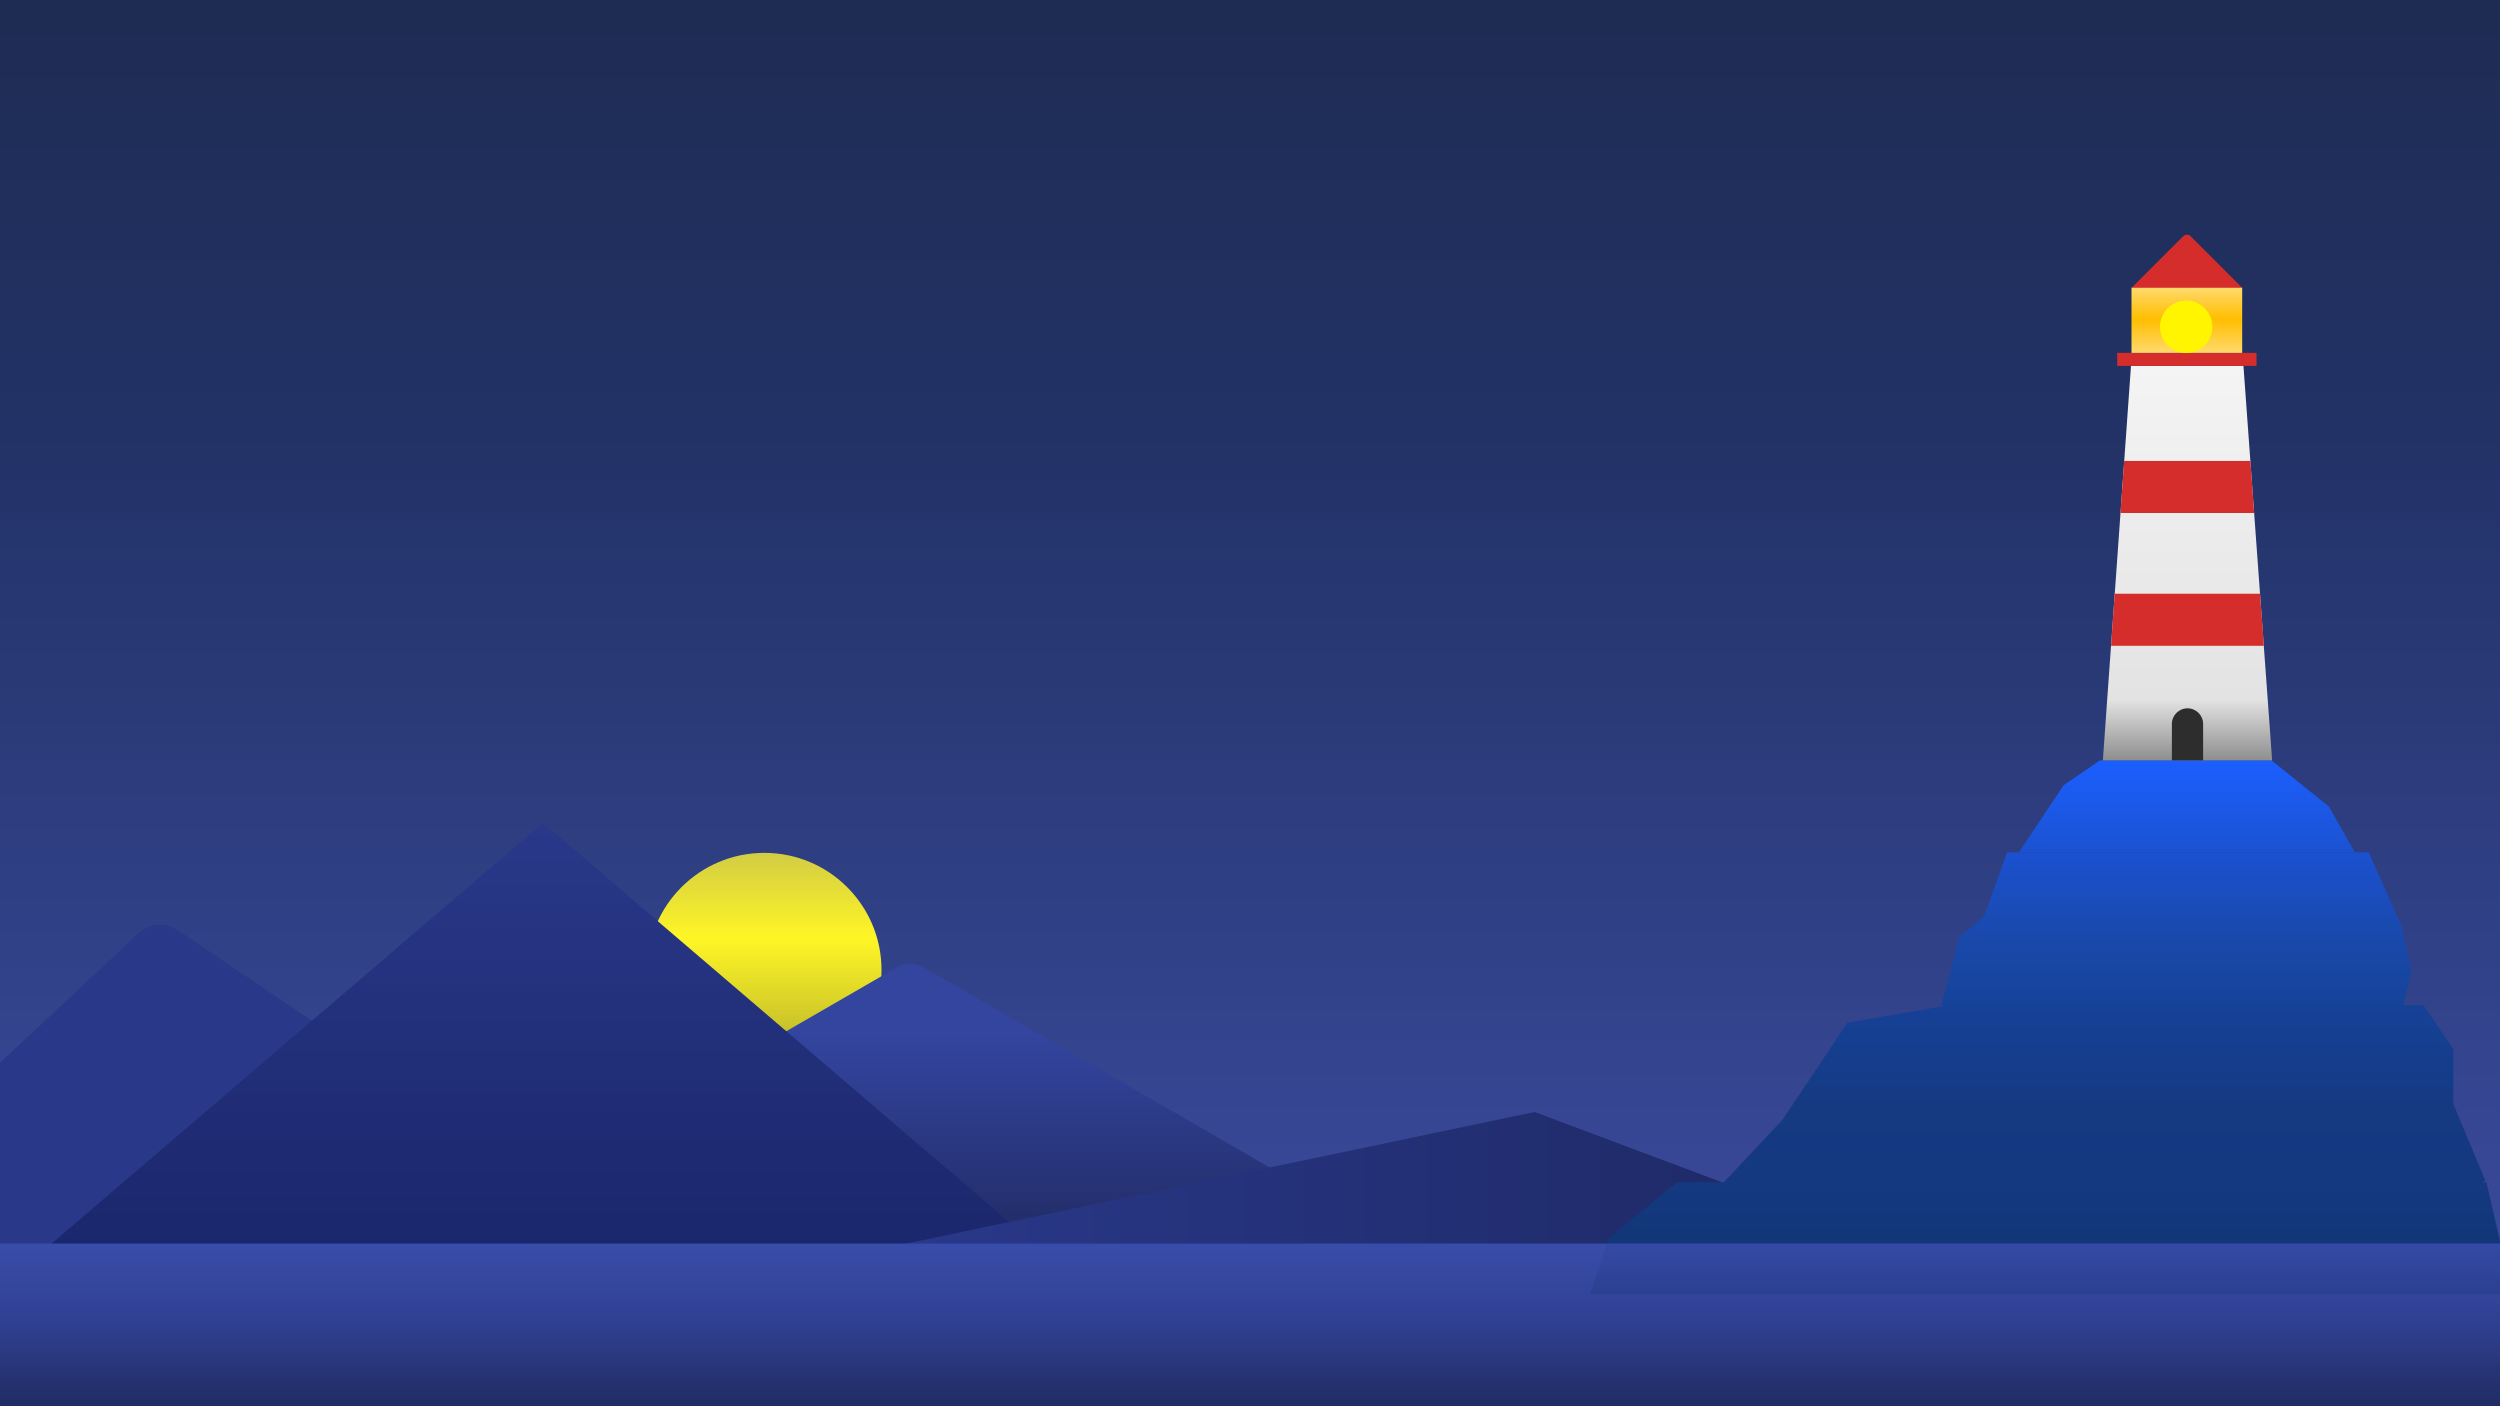 <svg width="1920" height="1080" viewBox="0 0 1920 1080" fill="none" xmlns="http://www.w3.org/2000/svg">
<g id="background" clip-path="url(#clip0_7_3)">
<rect width="1920" height="1080" fill="url(#paint0_linear_7_3)"/>
<circle id="moon" cx="587" cy="745" r="90" fill="url(#paint1_linear_7_3)"/>
<g id="far_mountain">
<path id="far_mountain4" d="M105.94 717.128C114.458 709.156 127.357 708.134 137.023 714.667L425.361 909.537C445.787 923.342 436.016 955.25 411.362 955.25H-85.166C-107.839 955.25 -118.803 927.492 -102.25 911.998L105.94 717.128Z" fill="#293889"/>
<path id="far_mountain1" d="M682.986 746.256C688.82 742.884 691.737 741.198 694.838 740.539C697.582 739.955 700.418 739.955 703.162 740.539C706.263 741.198 709.18 742.884 715.014 746.256L973.294 895.545C1003.9 913.235 1019.2 922.079 1021.34 930.08C1023.19 936.981 1021.21 944.343 1016.16 949.394C1010.3 955.25 992.628 955.25 957.28 955.25H440.72C405.372 955.25 387.697 955.25 381.84 949.394C376.788 944.343 374.813 936.981 376.66 930.08C378.8 922.079 394.102 913.235 424.706 895.545L682.986 746.256Z" fill="url(#paint2_linear_7_3)"/>
<path id="far_mountain3" d="M417 632L794.587 955.25H39.413L417 632Z" fill="url(#paint3_linear_7_3)"/>
<path id="far_mountain2" d="M1178.59 854L1449.17 955.5H694L1178.59 854Z" fill="url(#paint4_linear_7_3)"/>
</g>
<g id="mountains">
<path id="mountain4" d="M1612.78 584H1744.54L1788.46 619.29L1808.59 654.58H1550.56L1584.88 603.033L1612.78 584Z" fill="url(#paint5_linear_7_3)"/>
<path id="mountain3" d="M1541.52 654.58H1819.16L1844.29 711.057L1852.05 746.356L1844.29 777.501H1489.71L1504.45 720.193L1523.94 703.167L1541.52 654.58Z" fill="url(#paint6_linear_7_3)"/>
<path id="mountain2" d="M1418.8 785.431L1497.03 771.95H1861.2L1884.08 805.654V847.685L1908.78 906.766L1877.67 923.42L1593.11 928.574L1309.46 923.42L1368.93 859.977L1418.8 785.431Z" fill="url(#paint7_linear_7_3)"/>
<g id="mountain1" filter="url(#filter0_f_7_3)">
<path d="M1287.93 908H1909.58L1919.47 950.602L1928 994H1221L1235.82 950.602L1287.93 908Z" fill="url(#paint8_linear_7_3)"/>
</g>
</g>
<rect id="sea" y="955" width="1920" height="125" fill="url(#paint9_linear_7_3)" fill-opacity="0.85"/>
<g id="lighthouse">
<path id="lighthouse_tower" d="M1636.6 281H1722.97L1745 584H1615L1636.6 281Z" fill="url(#paint10_linear_7_3)"/>
<rect id="lighthouse_board" x="1626" y="271" width="107" height="10" fill="#D52C2C"/>
<path id="lighthouse_door" d="M1668 556C1668 549.373 1673.37 544 1680 544V544C1686.63 544 1692 549.373 1692 556V584H1668V556Z" fill="#2D2D2D"/>
<path id="lighthouse_pattern2" d="M1624.12 456H1735.64L1737.1 474.5L1737.3 478L1738 486L1738.25 491L1738.44 493.5L1738.6 496H1738.54H1736.41H1621.3L1622.7 476L1623.4 466L1623.75 461L1624.12 456Z" fill="#D52C2C"/>
<path id="lighthouse_pattern1" d="M1631.36 354H1728.28L1729.8 374.5L1730.5 384L1730.8 389L1731 391.5L1731.2 394H1728.95H1628.55L1631.36 354Z" fill="#D52C2C"/>
<path id="lighthouse_top" d="M1637 221.104L1675.03 183.077C1676.61 181.493 1677.4 180.701 1678.32 180.405C1679.12 180.144 1679.98 180.144 1680.79 180.405C1681.7 180.701 1682.49 181.493 1684.08 183.077L1722 221L1679.45 263.552L1637 221.104Z" fill="#D52C2C"/>
<rect id="lighthouse_main" x="1637" y="221" width="85" height="50" fill="url(#paint11_linear_7_3)"/>
<g id="lighthouse_lightblur">
<g id="lighthouse_lightblur2" filter="url(#filter1_d_7_3)">
<circle cx="1679" cy="246" r="20" fill="#FFF500"/>
</g>
<g id="lighthouse_lightblur1" filter="url(#filter2_d_7_3)">
<circle cx="1679" cy="246" r="20" fill="#FFF500"/>
</g>
</g>
</g>
</g>
<defs>
<filter id="filter0_f_7_3" x="1219" y="906" width="711" height="90" filterUnits="userSpaceOnUse" color-interpolation-filters="sRGB">
<feFlood flood-opacity="0" result="BackgroundImageFix"/>
<feBlend mode="normal" in="SourceGraphic" in2="BackgroundImageFix" result="shape"/>
<feGaussianBlur stdDeviation="1" result="effect1_foregroundBlur_7_3"/>
</filter>
<filter id="filter1_d_7_3" x="1489" y="61" width="380" height="380" filterUnits="userSpaceOnUse" color-interpolation-filters="sRGB">
<feFlood flood-opacity="0" result="BackgroundImageFix"/>
<feColorMatrix in="SourceAlpha" type="matrix" values="0 0 0 0 0 0 0 0 0 0 0 0 0 0 0 0 0 0 127 0" result="hardAlpha"/>
<feMorphology radius="120" operator="dilate" in="SourceAlpha" result="effect1_dropShadow_7_3"/>
<feOffset dy="5"/>
<feGaussianBlur stdDeviation="25"/>
<feComposite in2="hardAlpha" operator="out"/>
<feColorMatrix type="matrix" values="0 0 0 0 1 0 0 0 0 0.966 0 0 0 0 0.146 0 0 0 0.2 0"/>
<feBlend mode="normal" in2="BackgroundImageFix" result="effect1_dropShadow_7_3"/>
<feBlend mode="normal" in="SourceGraphic" in2="effect1_dropShadow_7_3" result="shape"/>
</filter>
<filter id="filter2_d_7_3" x="1549" y="121" width="260" height="260" filterUnits="userSpaceOnUse" color-interpolation-filters="sRGB">
<feFlood flood-opacity="0" result="BackgroundImageFix"/>
<feColorMatrix in="SourceAlpha" type="matrix" values="0 0 0 0 0 0 0 0 0 0 0 0 0 0 0 0 0 0 127 0" result="hardAlpha"/>
<feMorphology radius="60" operator="dilate" in="SourceAlpha" result="effect1_dropShadow_7_3"/>
<feOffset dy="5"/>
<feGaussianBlur stdDeviation="25"/>
<feComposite in2="hardAlpha" operator="out"/>
<feColorMatrix type="matrix" values="0 0 0 0 1 0 0 0 0 0.66 0 0 0 0 0 0 0 0 0.45 0"/>
<feBlend mode="normal" in2="BackgroundImageFix" result="effect1_dropShadow_7_3"/>
<feBlend mode="normal" in="SourceGraphic" in2="effect1_dropShadow_7_3" result="shape"/>
</filter>
<linearGradient id="paint0_linear_7_3" x1="960" y1="0" x2="960" y2="1080" gradientUnits="userSpaceOnUse">
<stop stop-color="#1E2C53"/>
<stop offset="0.303" stop-color="#223266"/>
<stop offset="1" stop-color="#3E4EA5"/>
</linearGradient>
<linearGradient id="paint1_linear_7_3" x1="587" y1="655" x2="587" y2="835" gradientUnits="userSpaceOnUse">
<stop stop-color="#D2CC44"/>
<stop offset="0.365" stop-color="#FFF625"/>
<stop offset="1" stop-color="#A7A22E"/>
</linearGradient>
<linearGradient id="paint2_linear_7_3" x1="699" y1="737" x2="699" y2="1028" gradientUnits="userSpaceOnUse">
<stop offset="0.19" stop-color="#3445A0"/>
<stop offset="1" stop-color="#182049"/>
</linearGradient>
<linearGradient id="paint3_linear_7_3" x1="417" y1="632" x2="417" y2="1063" gradientUnits="userSpaceOnUse">
<stop stop-color="#293889"/>
<stop offset="0.808" stop-color="#1A266A"/>
</linearGradient>
<linearGradient id="paint4_linear_7_3" x1="694" y1="904.75" x2="1449.17" y2="904.75" gradientUnits="userSpaceOnUse">
<stop stop-color="#293889"/>
<stop offset="1" stop-color="#1D2862"/>
</linearGradient>
<linearGradient id="paint5_linear_7_3" x1="1679.58" y1="584" x2="1679.58" y2="654.58" gradientUnits="userSpaceOnUse">
<stop stop-color="#1B5FFF"/>
<stop offset="1" stop-color="#1B52D1"/>
</linearGradient>
<linearGradient id="paint6_linear_7_3" x1="1670.88" y1="654.58" x2="1670.88" y2="777.501" gradientUnits="userSpaceOnUse">
<stop stop-color="#1B51D1"/>
<stop offset="0.52" stop-color="#1949AC"/>
<stop offset="1" stop-color="#154297"/>
</linearGradient>
<linearGradient id="paint7_linear_7_3" x1="1609.12" y1="771.95" x2="1609.12" y2="928.574" gradientUnits="userSpaceOnUse">
<stop stop-color="#154197"/>
<stop offset="0.503" stop-color="#153A82"/>
<stop offset="1" stop-color="#133881"/>
</linearGradient>
<linearGradient id="paint8_linear_7_3" x1="1574.5" y1="908" x2="1574.5" y2="994" gradientUnits="userSpaceOnUse">
<stop stop-color="#143982"/>
<stop offset="0.76" stop-color="#113572"/>
<stop offset="1" stop-color="#0E2954"/>
</linearGradient>
<linearGradient id="paint9_linear_7_3" x1="960" y1="955" x2="960" y2="1080" gradientUnits="userSpaceOnUse">
<stop stop-color="#394DAD"/>
<stop offset="0.5" stop-color="#2D3E8E"/>
<stop offset="1" stop-color="#1B2657"/>
</linearGradient>
<linearGradient id="paint10_linear_7_3" x1="1680" y1="281" x2="1680" y2="584" gradientUnits="userSpaceOnUse">
<stop stop-color="#F4F4F4"/>
<stop offset="0.845" stop-color="#E3E3E3"/>
<stop offset="1" stop-color="#8E8E8E"/>
</linearGradient>
<linearGradient id="paint11_linear_7_3" x1="1679.5" y1="221" x2="1679.5" y2="271" gradientUnits="userSpaceOnUse">
<stop stop-color="#FFDA6C"/>
<stop offset="0.48" stop-color="#FFBE00"/>
<stop offset="1" stop-color="#FFDA6C"/>
</linearGradient>
<clipPath id="clip0_7_3">
<rect width="1920" height="1080" fill="white"/>
</clipPath>
</defs>
</svg>
